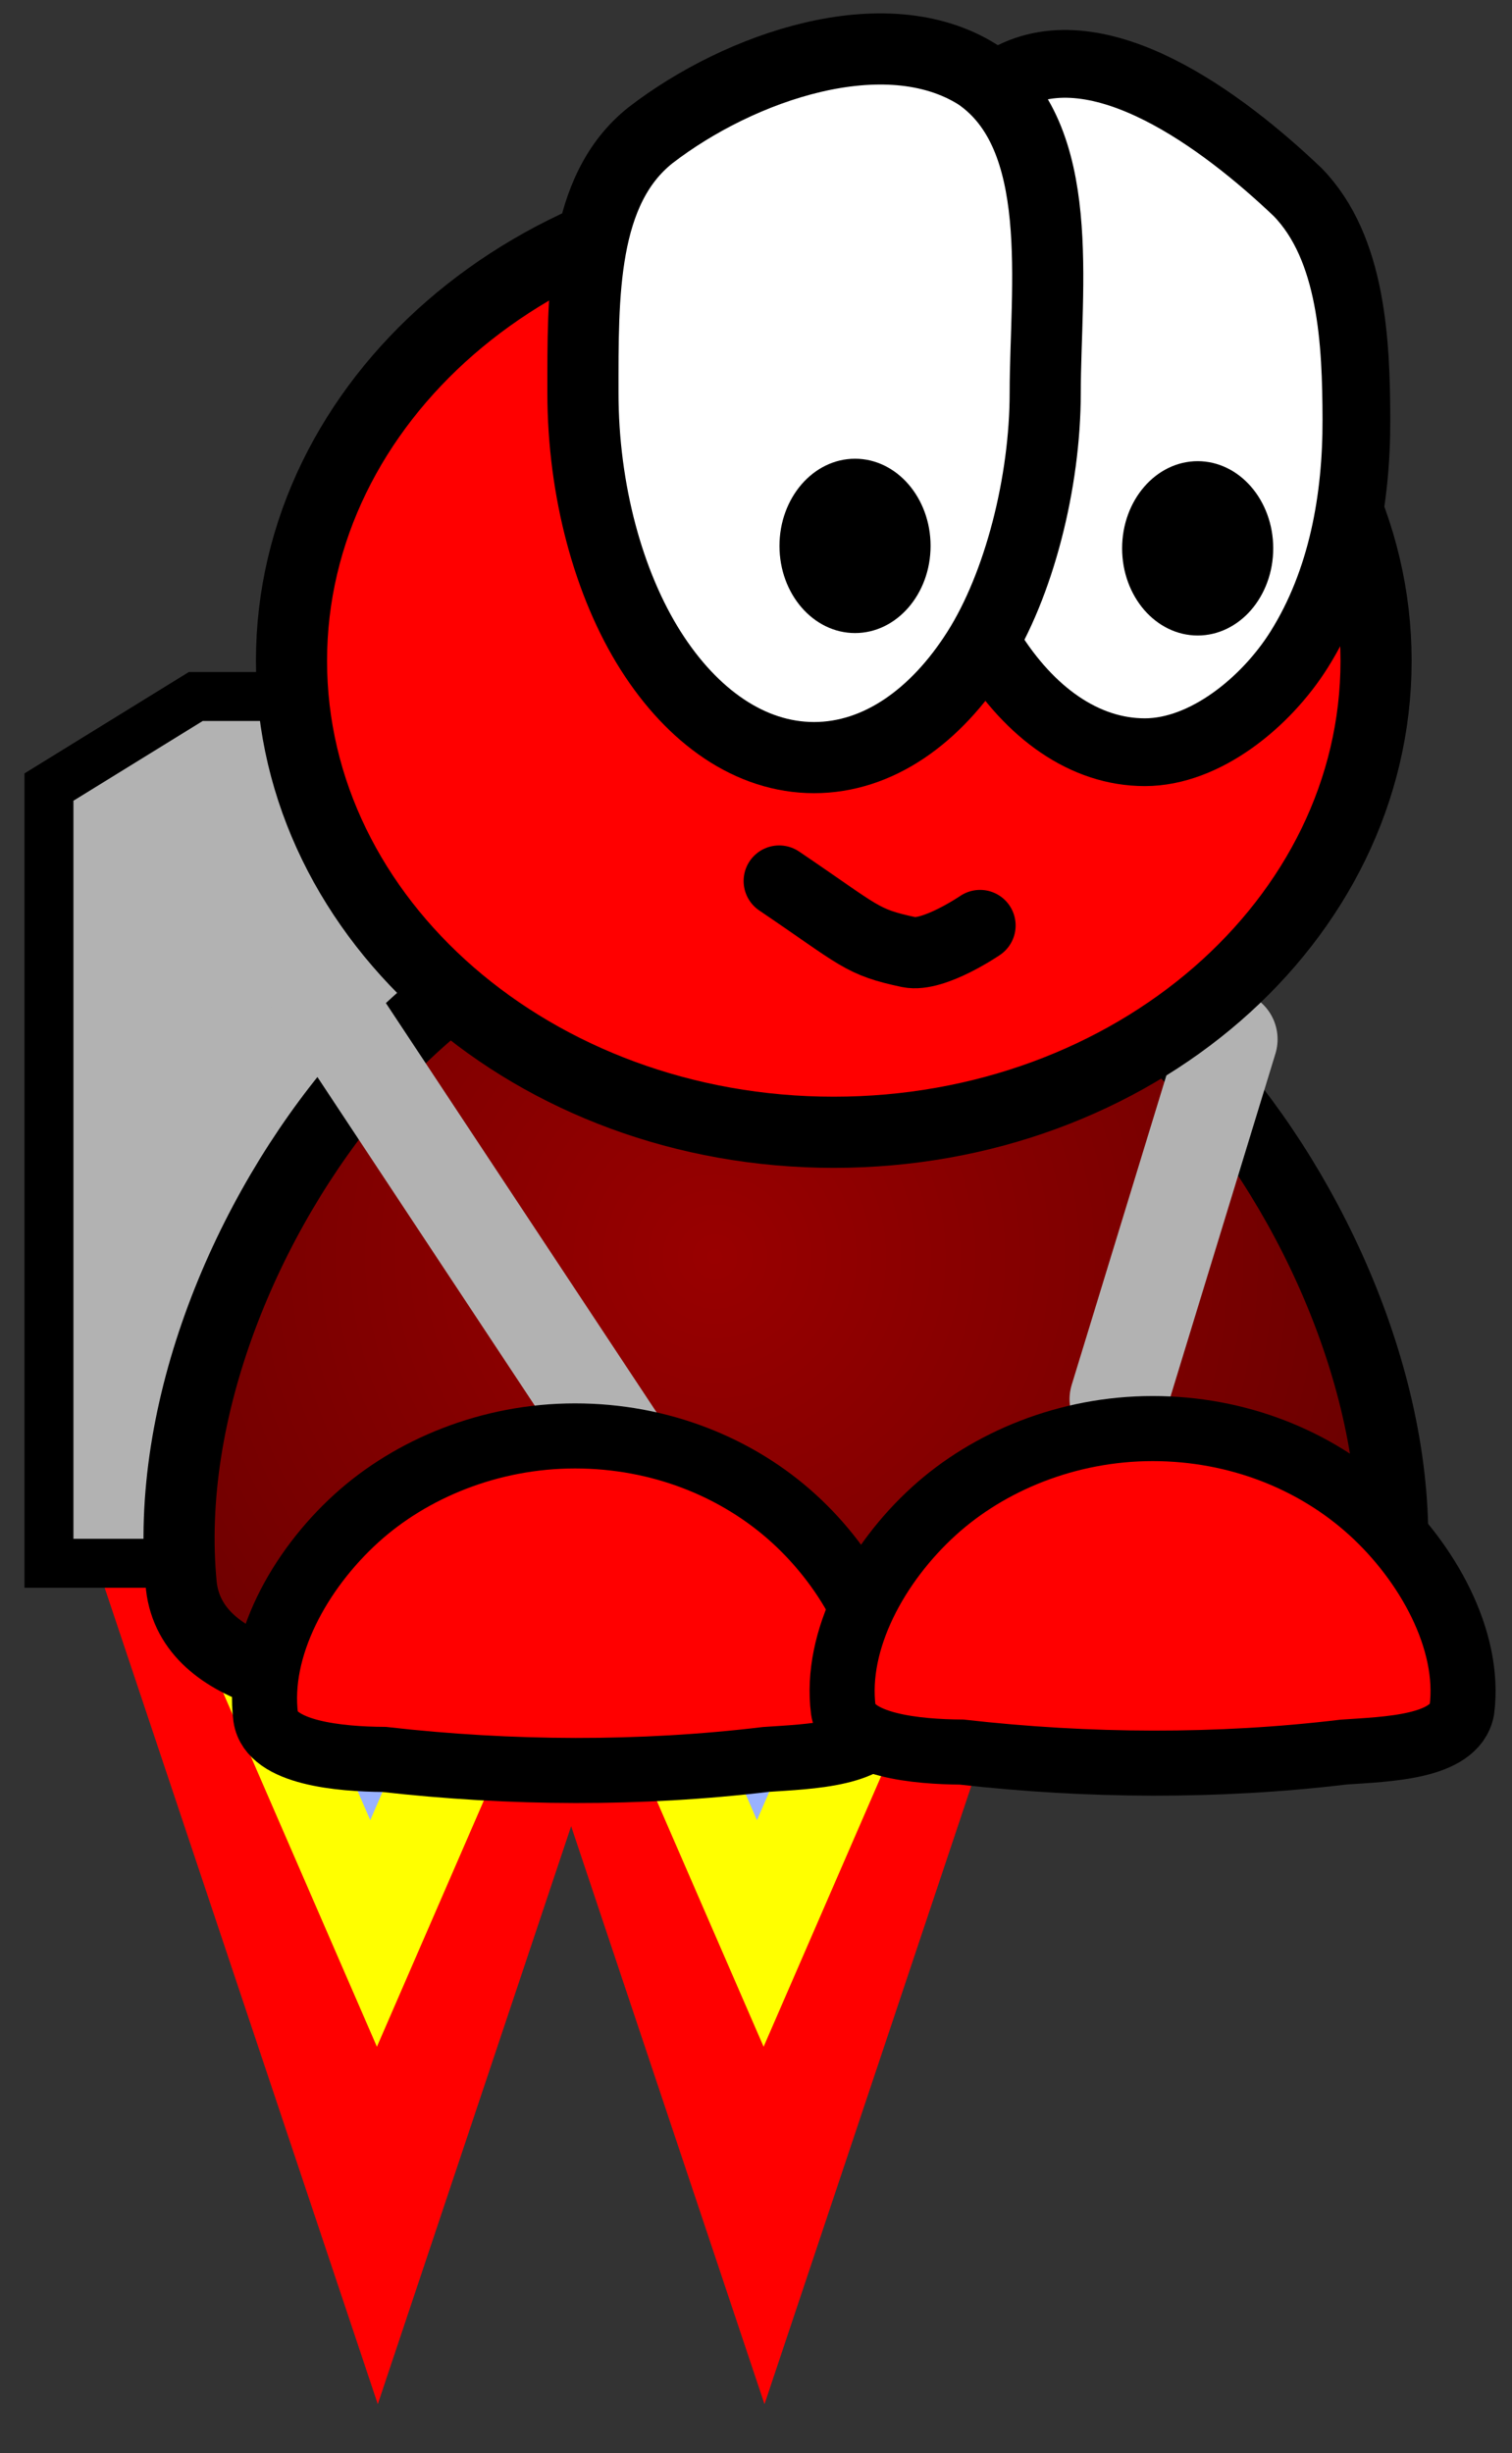<svg xmlns="http://www.w3.org/2000/svg" xmlns:xlink="http://www.w3.org/1999/xlink" version="1.1" width="30.889" height="50.093" viewBox="0.15 0.078 30.889 50.093">
  <rect x="0.15" y="0.078" width="30.889" height="50.093" fill="#333333" stroke="none"/>
  <defs>
    <radialGradient id="grad_1" cx="0.442" cy="0.452" r="0.726">
      <stop offset="0" stop-color="#990000" stop-opacity="1"/>
      <stop offset="1" stop-color="#660000" stop-opacity="1"/>
    </radialGradient>
  <radialGradient id="grad_1-.7264654636383057,0,0,0.7264654636383057,-159.6,-92.85" cx="14.757" cy="25.738" r="15.513" gradientUnits="userSpaceOnUse">
      <stop offset="0" stop-color="#990000" stop-opacity="1"/>
      <stop offset="1" stop-color="#660000" stop-opacity="1"/>
    </radialGradient></defs>
  <!-- Exported by Scratch - http://scratch.mit.edu/ -->
  <g id="ID0.5483849048614502">
    <path id="ID0.20042628794908524" fill="#FF0000" stroke="none" stroke-linecap="round" d="M 2.212 32.271 L 13.524 32.271 L 7.868 49.171 L 2.212 32.271 Z " stroke-width="1.363"/>
    <path id="ID0.20042628794908524" fill="#FFFF00" stroke="none" stroke-linecap="round" d="M 3.7 32.322 L 12 32.322 L 7.85 41.872 L 3.7 32.322 Z " stroke-width="0.893"/>
    <path id="ID0.20042628794908524" fill="#99B2FF" stroke="none" stroke-linecap="round" d="M 5.536 32.234 L 9.892 32.234 L 7.714 37.246 L 5.536 32.234 Z " stroke-width="0.468"/>
  </g>
  <g id="ID0.5483849048614502">
    <path id="ID0.20042628794908524" fill="#FF0000" stroke="none" stroke-linecap="round" d="M 10.112 32.271 L 21.424 32.271 L 15.768 49.171 L 10.112 32.271 Z " stroke-width="1.363"/>
    <path id="ID0.20042628794908524" fill="#FFFF00" stroke="none" stroke-linecap="round" d="M 11.6 32.322 L 19.9 32.322 L 15.75 41.872 L 11.6 32.322 Z " stroke-width="0.893"/>
    <path id="ID0.20042628794908524" fill="#99B2FF" stroke="none" stroke-linecap="round" d="M 13.436 32.234 L 17.792 32.234 L 15.614 37.246 L 13.436 32.234 Z " stroke-width="0.468"/>
  </g>
  <path id="ID0.06457260437309742" fill="#B2B2B2" stroke="#000000" stroke-width="1" stroke-linecap="round" d="M 1.15 16.15 L 4.15 14.3 L 16 14.3 L 19.15 16.15 L 19.15 32 L 1.15 32 L 1.15 16.15 Z "/>
  <path id="ID0.4909940124489367" fill="url(#grad_1-.7264654636383057,0,0,0.7264654636383057,-159.6,-92.85)" stroke="#000000" stroke-width="1.453" stroke-linecap="round" d="M 16.205 17.936 C 19.612 17.936 22.699 19.564 24.935 22.195 C 27.171 24.824 28.916 28.861 28.555 32.465 C 28.255 34.417 25.561 34.49 23.832 34.645 C 18.831 35.423 13.64 35.388 8.577 34.645 C 6.841 34.629 4.072 34.327 3.855 32.465 C 3.5 28.866 5.189 24.882 7.474 22.195 C 9.648 19.637 12.797 17.936 16.205 17.936 Z "/>
  <path id="ID0.5450070141814649" fill="none" stroke="#B2B2B2" stroke-width="2" stroke-linecap="round" d="M 25.25 21.3 L 23 28.65 "/>
  <path id="ID0.3849619720131159" fill="#FF0000" stroke="#000000" stroke-width="1.453" d="M 17.183 3.948 C 20.24 3.948 23.01 5.027 25.015 6.769 C 27.02 8.511 28.262 10.918 28.262 13.573 C 28.262 16.229 27.02 18.636 25.015 20.378 C 23.01 22.12 20.24 23.199 17.183 23.199 C 14.127 23.199 11.357 22.12 9.351 20.378 C 7.346 18.636 6.105 16.229 6.105 13.573 C 6.105 10.918 7.346 8.511 9.351 6.769 C 11.357 5.027 14.127 3.948 17.183 3.948 Z "/>
  <path id="ID0.257101490162313" fill="#FFFFFF" stroke="#000000" stroke-width="1.384" d="M 20.759 1.664 C 22.608 0.659 25.139 2.553 26.659 4 C 27.779 5.146 27.856 7.095 27.86 8.638 C 27.866 10.253 27.571 11.94 26.69 13.343 C 26.015 14.418 24.768 15.438 23.538 15.438 C 22.308 15.438 21.192 14.637 20.385 13.343 C 19.577 12.049 19.04 10.029 19.078 8.289 C 19.127 6.058 18.814 2.721 20.759 1.664 Z "/>
  <path id="ID0.13991053588688374" fill="#000000" stroke="none" d="M 24.618 9.495 C 25.043 9.495 25.43 9.695 25.709 10.017 C 25.988 10.339 26.161 10.784 26.161 11.275 C 26.161 11.766 25.988 12.211 25.709 12.534 C 25.43 12.855 25.043 13.055 24.618 13.055 C 24.192 13.055 23.805 12.855 23.526 12.534 C 23.247 12.211 23.074 11.766 23.074 11.275 C 23.074 10.784 23.247 10.339 23.526 10.017 C 23.805 9.695 24.192 9.495 24.618 9.495 Z " stroke-width="0.726"/>
  <path id="ID0.257101490162313" fill="#FFFFFF" stroke="#000000" stroke-width="1.453" d="M 13.443 2.837 C 15.263 1.436 18.231 0.411 20.123 1.6 C 21.963 2.849 21.504 5.947 21.503 8.101 C 21.502 9.921 20.974 12.017 20.119 13.365 C 19.264 14.713 18.084 15.548 16.781 15.548 C 15.479 15.548 14.298 14.713 13.443 13.365 C 12.588 12.017 12.059 10.096 12.059 8.101 C 12.059 6.107 12.024 3.958 13.443 2.837 Z "/>
  <path id="ID0.13991053588688374" fill="#000000" stroke="none" d="M 17.618 9.445 C 18.043 9.445 18.43 9.645 18.709 9.967 C 18.988 10.29 19.161 10.734 19.161 11.225 C 19.161 11.716 18.988 12.161 18.709 12.483 C 18.43 12.805 18.043 13.005 17.618 13.005 C 17.192 13.005 16.805 12.805 16.526 12.483 C 16.247 12.161 16.074 11.716 16.074 11.225 C 16.074 10.734 16.247 10.29 16.526 9.967 C 16.805 9.645 17.192 9.445 17.618 9.445 Z " stroke-width="0.726"/>
  <path id="ID0.5298761413432658" fill="none" stroke="#000000" stroke-width="1.453" stroke-linecap="round" d="M 16.068 18.068 C 17.74 19.198 17.734 19.311 18.72 19.521 C 19.224 19.623 20.172 18.976 20.172 18.976 "/>
  <path id="ID0.2725327303633094" fill="none" stroke="#B2B2B2" stroke-width="2" stroke-linecap="round" d="M 6 19.3 L 12.75 29.5 "/>
  <path id="ID0.4909940124489367" fill="#FF0000" stroke="#000000" stroke-width="1.329" stroke-linecap="round" d="M 11.897 29.399 C 13.64 29.399 15.219 30.043 16.363 31.083 C 17.507 32.122 18.4 33.718 18.215 35.143 C 18.062 35.915 16.684 35.944 15.799 36.005 C 13.24 36.313 10.585 36.299 7.994 36.005 C 7.106 35.999 5.689 35.879 5.578 35.143 C 5.397 33.72 6.261 32.145 7.43 31.083 C 8.542 30.072 10.153 29.399 11.897 29.399 Z "/>
  <path id="ID0.4909940124489367" fill="#FF0000" stroke="#000000" stroke-width="1.329" stroke-linecap="round" d="M 23.697 29.249 C 25.44 29.249 27.019 29.893 28.163 30.933 C 29.307 31.972 30.2 33.568 30.015 34.993 C 29.862 35.765 28.484 35.794 27.599 35.855 C 25.04 36.163 22.384 36.149 19.794 35.855 C 18.906 35.849 17.489 35.729 17.378 34.993 C 17.197 33.57 18.061 31.995 19.23 30.933 C 20.342 29.922 21.953 29.249 23.697 29.249 Z "/>
</svg>
